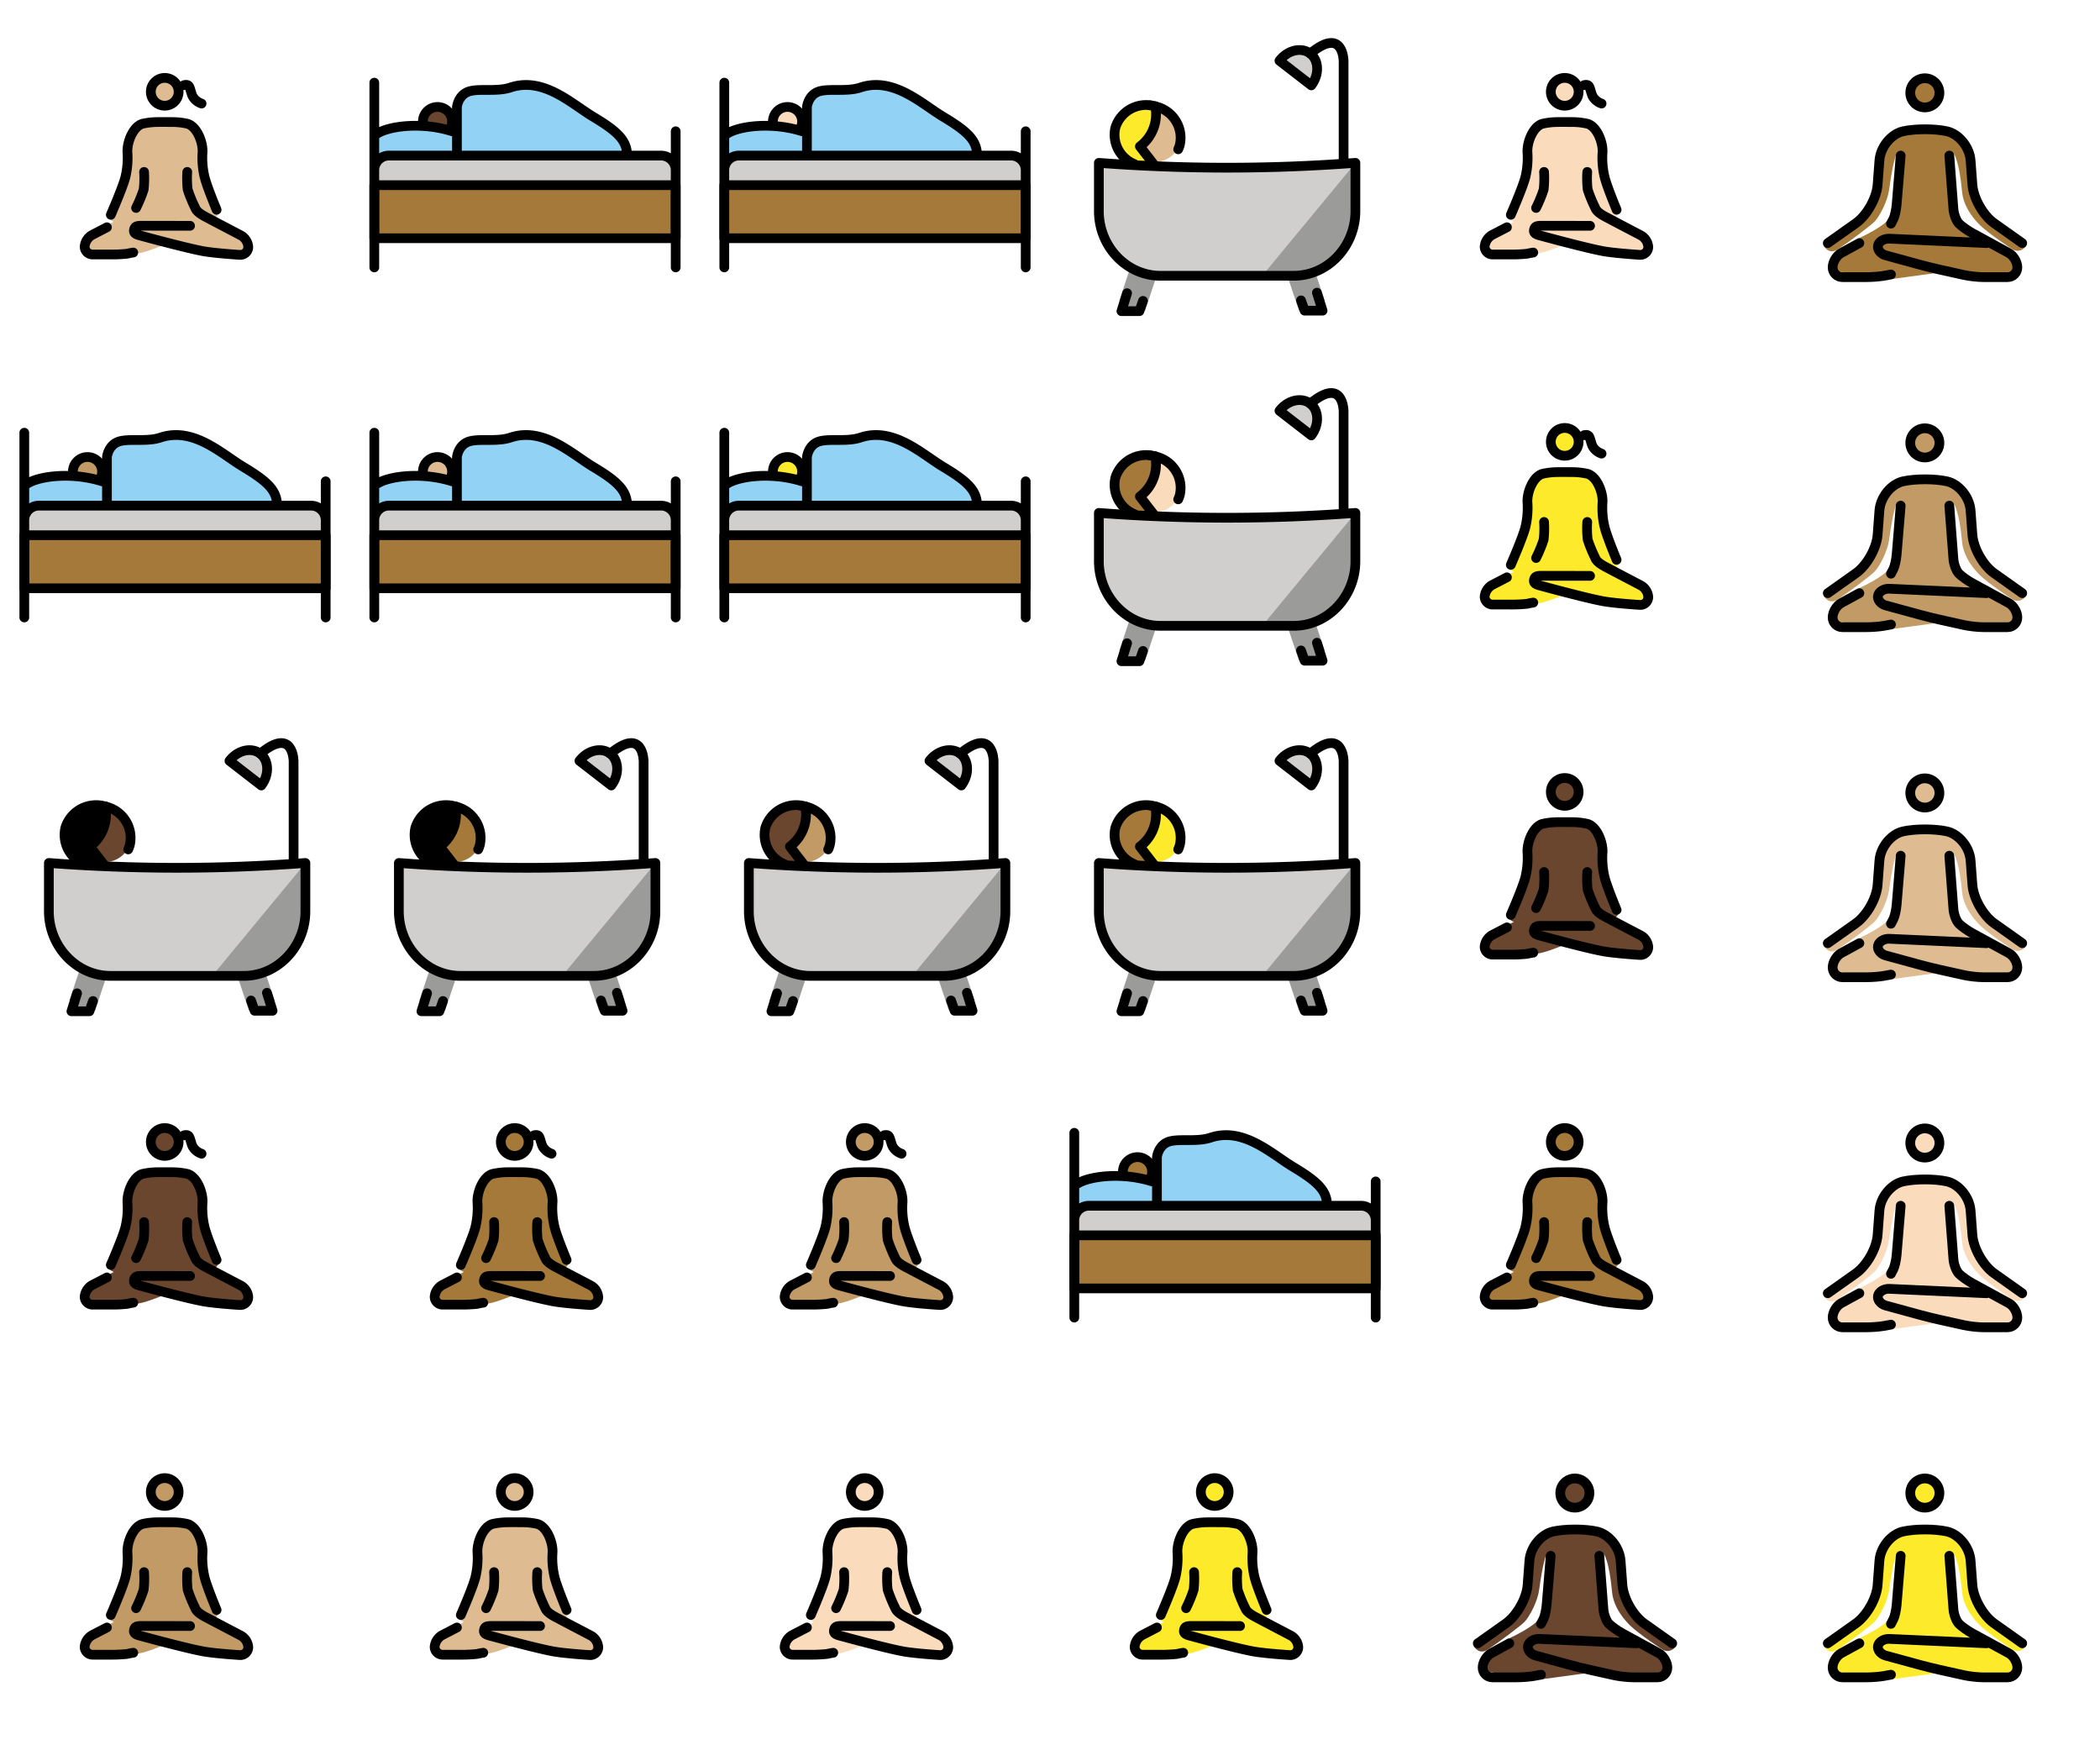 <?xml version="1.0" encoding="utf-8"?><svg width="432" height="360" viewBox="0 0 432 360" xmlns="http://www.w3.org/2000/svg" xmlns:xlink="http://www.w3.org/1999/xlink"><svg viewBox="0 0 72 72" width="72" height="72" id="1F6CC-1F3FF" x="72" xmlns="http://www.w3.org/2000/svg"><path fill="#A57939" d="M5 38h62v11H5z"/><path fill="#D0CFCE" d="M5 39v-4c0-1.65 1.35-3 3-3h56c1.65 0 3 1.35 3 3v4"/><path fill="#92D3F5" d="M22 32V22s.21-2.106 2-3c2-1 6 0 9-1 6.79-2.263 12.594 3.356 17 6 5 3 7 4.854 7 8M5.125 27.688S10 24 22 27v4L7 32l-.813 1.25-1.062-1.625L5 28l.125-.313z"/><g><path fill="#6a462f" stroke="#6a462f" d="M15.076 25.675a3 3 0 115.71.436"/></g><g fill="none" stroke="#000" stroke-linecap="round" stroke-linejoin="round" stroke-miterlimit="10" stroke-width="2"><path d="M5 38.083h62V49H5z"/><path d="M5 39v-4c0-1.65 1.35-3 3-3h56c1.65 0 3 1.35 3 3v4M5 55V17M67 27v28M15.076 25.675a3 3 0 115.71.436M22 32V22s.21-2.106 2-3c2-1 6 0 9-1 6.79-2.263 12.594 3.356 17 6 5 3 7 4.854 7 8M5.042 27.918C6.896 26.063 14.292 24.876 21 27"/></g></svg><svg viewBox="0 0 72 72" width="72" height="72" id="1F6CC-1F3FE" x="216" y="216" xmlns="http://www.w3.org/2000/svg"><path fill="#A57939" d="M5 38h62v11H5z"/><path fill="#D0CFCE" d="M5 39v-4c0-1.65 1.35-3 3-3h56c1.65 0 3 1.35 3 3v4"/><path fill="#92D3F5" d="M22 32V22s.21-2.106 2-3c2-1 6 0 9-1 6.79-2.263 12.594 3.356 17 6 5 3 7 4.854 7 8M5.125 27.688S10 24 22 27v4L7 32l-.813 1.25-1.062-1.625L5 28l.125-.313z"/><g><path fill="#a57939" stroke="#a57939" d="M15.076 25.675a3 3 0 115.71.436"/></g><g fill="none" stroke="#000" stroke-linecap="round" stroke-linejoin="round" stroke-miterlimit="10" stroke-width="2"><path d="M5 38.083h62V49H5z"/><path d="M5 39v-4c0-1.65 1.35-3 3-3h56c1.65 0 3 1.35 3 3v4M5 55V17M67 27v28M15.076 25.675a3 3 0 115.71.436M22 32V22s.21-2.106 2-3c2-1 6 0 9-1 6.79-2.263 12.594 3.356 17 6 5 3 7 4.854 7 8M5.042 27.918C6.896 26.063 14.292 24.876 21 27"/></g></svg><svg viewBox="0 0 72 72" width="72" height="72" id="1F6CC-1F3FD" y="72" xmlns="http://www.w3.org/2000/svg"><path fill="#A57939" d="M5 38h62v11H5z"/><path fill="#D0CFCE" d="M5 39v-4c0-1.65 1.35-3 3-3h56c1.65 0 3 1.35 3 3v4"/><path fill="#92D3F5" d="M22 32V22s.21-2.106 2-3c2-1 6 0 9-1 6.79-2.263 12.594 3.356 17 6 5 3 7 4.854 7 8M5.125 27.688S10 24 22 27v4L7 32l-.813 1.25-1.062-1.625L5 28l.125-.313z"/><g><path fill="#c19a65" stroke="#c19a65" d="M15.076 25.675a3 3 0 115.71.436"/></g><g fill="none" stroke="#000" stroke-linecap="round" stroke-linejoin="round" stroke-miterlimit="10" stroke-width="2"><path d="M5 38.083h62V49H5z"/><path d="M5 39v-4c0-1.65 1.35-3 3-3h56c1.65 0 3 1.35 3 3v4M5 55V17M67 27v28M15.076 25.675a3 3 0 115.71.436M22 32V22s.21-2.106 2-3c2-1 6 0 9-1 6.79-2.263 12.594 3.356 17 6 5 3 7 4.854 7 8M5.042 27.918C6.896 26.063 14.292 24.876 21 27"/></g></svg><svg viewBox="0 0 72 72" width="72" height="72" id="1F6CC-1F3FC" x="72" y="72" xmlns="http://www.w3.org/2000/svg"><path fill="#A57939" d="M5 38h62v11H5z"/><path fill="#D0CFCE" d="M5 39v-4c0-1.65 1.35-3 3-3h56c1.65 0 3 1.35 3 3v4"/><path fill="#92D3F5" d="M22 32V22s.21-2.106 2-3c2-1 6 0 9-1 6.79-2.263 12.594 3.356 17 6 5 3 7 4.854 7 8M5.125 27.688S10 24 22 27v4L7 32l-.813 1.25-1.062-1.625L5 28l.125-.313z"/><g><path fill="#debb90" stroke="#debb90" d="M15.076 25.675a3 3 0 115.71.436"/></g><g fill="none" stroke="#000" stroke-linecap="round" stroke-linejoin="round" stroke-miterlimit="10" stroke-width="2"><path d="M5 38.083h62V49H5z"/><path d="M5 39v-4c0-1.65 1.35-3 3-3h56c1.65 0 3 1.35 3 3v4M5 55V17M67 27v28M15.076 25.675a3 3 0 115.71.436M22 32V22s.21-2.106 2-3c2-1 6 0 9-1 6.79-2.263 12.594 3.356 17 6 5 3 7 4.854 7 8M5.042 27.918C6.896 26.063 14.292 24.876 21 27"/></g></svg><svg viewBox="0 0 72 72" width="72" height="72" id="1F6CC-1F3FB" x="144" xmlns="http://www.w3.org/2000/svg"><path fill="#A57939" d="M5 38h62v11H5z"/><path fill="#D0CFCE" d="M5 39v-4c0-1.65 1.35-3 3-3h56c1.65 0 3 1.35 3 3v4"/><path fill="#92D3F5" d="M22 32V22s.21-2.106 2-3c2-1 6 0 9-1 6.79-2.263 12.594 3.356 17 6 5 3 7 4.854 7 8M5.125 27.688S10 24 22 27v4L7 32l-.813 1.25-1.062-1.625L5 28l.125-.313z"/><g><path fill="#fadcbc" stroke="#fadcbc" d="M15.076 25.675a3 3 0 115.71.436"/></g><g fill="none" stroke="#000" stroke-linecap="round" stroke-linejoin="round" stroke-miterlimit="10" stroke-width="2"><path d="M5 38.083h62V49H5z"/><path d="M5 39v-4c0-1.65 1.35-3 3-3h56c1.65 0 3 1.35 3 3v4M5 55V17M67 27v28M15.076 25.675a3 3 0 115.71.436M22 32V22s.21-2.106 2-3c2-1 6 0 9-1 6.79-2.263 12.594 3.356 17 6 5 3 7 4.854 7 8M5.042 27.918C6.896 26.063 14.292 24.876 21 27"/></g></svg><svg viewBox="0 0 72 72" width="72" height="72" id="1F6CC" x="144" y="72" xmlns="http://www.w3.org/2000/svg"><path fill="#A57939" d="M5 38h62v11H5z"/><path fill="#D0CFCE" d="M5 39v-4c0-1.65 1.35-3 3-3h56c1.65 0 3 1.35 3 3v4"/><path fill="#92D3F5" d="M22 32V22s.21-2.106 2-3c2-1 6 0 9-1 6.79-2.263 12.594 3.356 17 6 5 3 7 4.854 7 8M5.125 27.688S10 24 22 27v4L7 32l-.813 1.25-1.062-1.625L5 28l.125-.313z"/><g><path fill="#FCEA2B" d="M15.076 25.675a3 3 0 115.71.436"/></g><g fill="none" stroke="#000" stroke-linecap="round" stroke-linejoin="round" stroke-miterlimit="10" stroke-width="2"><path d="M5 38.083h62V49H5z"/><path d="M5 39v-4c0-1.65 1.35-3 3-3h56c1.65 0 3 1.35 3 3v4M5 55V17M67 27v28M15.076 25.675a3 3 0 115.71.436M22 32V22s.21-2.106 2-3c2-1 6 0 9-1 6.79-2.263 12.594 3.356 17 6 5 3 7 4.854 7 8M5.042 27.918C6.896 26.063 14.292 24.876 21 27"/></g></svg><svg viewBox="0 0 72 72" width="72" height="72" id="1F6C0-1F3FF" y="144" xmlns="http://www.w3.org/2000/svg"><path fill="#d0cfce" d="M10.052 33.285c.275 2.318 47.557 2.608 51.719 0 0 0 1.055 0 1.055 4.222s1.056 16.888-10.555 18.999H20.607a8.744 8.744 0 01-3.57-.98c-2.2-1.11-4.809-3.475-5.93-8.519-2.11-9.5-1.055-13.722-1.055-13.722zM46.994 12.176l6.333 5.277a5.958 5.958 0 000-6.333c-2.111-3.166-6.333 1.056-6.333 1.056z"/><path fill="#9b9b9a" d="M62.851 33.496l-19.023 23.01s9.264 1.056 10.437 0 7.506-6.333 7.506-8.444 1.08-14.566 1.08-14.566zM16.385 55.451l-2.111 6.332 2.111 2.111h3.166l2.111-6.332-5.277-2.111z"/><path fill="#9b9b9a" d="M54.382 55.451l2.111 6.332-2.111 2.111h-3.166l-2.111-6.332 5.277-2.111z"/><g><path fill="#6a462f" d="M26.94 28.008a5.272 5.272 0 01-5.277 5.277c-2.624 0-3.167-5.237-3.167-8.444s.016-3.166 2.639-3.166 5.805 3.127 5.805 6.333z"/></g><g><path d="M20.607 21.675s-6.41 1.056-7.389 4.222.492 6.984 2.111 7.388a6.954 6.954 0 001.056 0c.61.063 2.613.739 3.166 0 .755-1.006-.986-2.628 0-4.222 1.959-3.166 3.015-6.332 1.056-7.388z"/></g><g><g fill="none" stroke="#000" stroke-linecap="round" stroke-linejoin="round" stroke-width="2"><path d="M60.399 33.496V12.598s0-7.283-6.861-1.583"/><path d="M47.205 12.492c1.689-2.216 4.539-2.85 6.333-1.477s1.9 4.327.211 6.544zM15.857 60.306L14.696 64h3.694l.739-2.111M10.052 33.496v9.922c0 7.283 5.7 13.3 12.666 13.3H50.16c6.967 0 12.666-6.017 12.666-13.3v-9.922a350.709 350.709 0 01-52.774 0z"/></g><g fill="none" stroke="#000" stroke-linecap="round" stroke-linejoin="round" stroke-width="2"><path d="M20.607 21.675h0M21.521 34.033l-3.025-3.914a8.273 8.273 0 003.154-8.274"/></g><path fill="none" stroke="#000" stroke-linecap="round" stroke-linejoin="round" stroke-width="2" d="M17.346 33.74a6.503 6.503 0 01-3.9-7.482 6.613 6.613 0 018.249-4.373 6.613 6.613 0 015.018 7.873 5.891 5.891 0 01-.34.95M51.638 61.783l.739 2.111h3.694L54.91 60.2"/></g></svg><svg viewBox="0 0 72 72" width="72" height="72" id="1F6C0-1F3FE" x="72" y="144" xmlns="http://www.w3.org/2000/svg"><path fill="#d0cfce" d="M10.052 33.285c.275 2.318 47.557 2.608 51.719 0 0 0 1.055 0 1.055 4.222s1.056 16.888-10.555 18.999H20.607a8.744 8.744 0 01-3.57-.98c-2.2-1.11-4.809-3.475-5.93-8.519-2.11-9.5-1.055-13.722-1.055-13.722zM46.994 12.176l6.333 5.277a5.958 5.958 0 000-6.333c-2.111-3.166-6.333 1.056-6.333 1.056z"/><path fill="#9b9b9a" d="M62.851 33.496l-19.023 23.01s9.264 1.056 10.437 0 7.506-6.333 7.506-8.444 1.08-14.566 1.08-14.566zM16.385 55.451l-2.111 6.332 2.111 2.111h3.166l2.111-6.332-5.277-2.111z"/><path fill="#9b9b9a" d="M54.382 55.451l2.111 6.332-2.111 2.111h-3.166l-2.111-6.332 5.277-2.111z"/><g><path fill="#a57939" d="M26.94 28.008a5.272 5.272 0 01-5.277 5.277c-2.624 0-3.167-5.237-3.167-8.444s.016-3.166 2.639-3.166 5.805 3.127 5.805 6.333z"/></g><g><path d="M20.607 21.675s-6.41 1.056-7.389 4.222.492 6.984 2.111 7.388a6.954 6.954 0 001.056 0c.61.063 2.613.739 3.166 0 .755-1.006-.986-2.628 0-4.222 1.959-3.166 3.015-6.332 1.056-7.388z"/></g><g><g fill="none" stroke="#000" stroke-linecap="round" stroke-linejoin="round" stroke-width="2"><path d="M60.399 33.496V12.598s0-7.283-6.861-1.583"/><path d="M47.205 12.492c1.689-2.216 4.539-2.85 6.333-1.477s1.9 4.327.211 6.544zM15.857 60.306L14.696 64h3.694l.739-2.111M10.052 33.496v9.922c0 7.283 5.7 13.3 12.666 13.3H50.16c6.967 0 12.666-6.017 12.666-13.3v-9.922a350.709 350.709 0 01-52.774 0z"/></g><g fill="none" stroke="#000" stroke-linecap="round" stroke-linejoin="round" stroke-width="2"><path d="M20.607 21.675h0M21.521 34.033l-3.025-3.914a8.273 8.273 0 003.154-8.274"/></g><path fill="none" stroke="#000" stroke-linecap="round" stroke-linejoin="round" stroke-width="2" d="M17.346 33.74a6.503 6.503 0 01-3.9-7.482 6.613 6.613 0 018.249-4.373 6.613 6.613 0 015.018 7.873 5.891 5.891 0 01-.34.95M51.638 61.783l.739 2.111h3.694L54.91 60.2"/></g></svg><svg viewBox="0 0 72 72" width="72" height="72" id="1F6C0-1F3FD" x="144" y="144" xmlns="http://www.w3.org/2000/svg"><path fill="#d0cfce" d="M10.052 33.285c.275 2.318 47.557 2.608 51.719 0 0 0 1.055 0 1.055 4.222s1.056 16.888-10.555 18.999H20.607a8.744 8.744 0 01-3.57-.98c-2.2-1.11-4.809-3.475-5.93-8.519-2.11-9.5-1.055-13.722-1.055-13.722zM46.994 12.176l6.333 5.277a5.958 5.958 0 000-6.333c-2.111-3.166-6.333 1.056-6.333 1.056z"/><path fill="#9b9b9a" d="M62.851 33.496l-19.023 23.01s9.264 1.056 10.437 0 7.506-6.333 7.506-8.444 1.08-14.566 1.08-14.566zM16.385 55.451l-2.111 6.332 2.111 2.111h3.166l2.111-6.332-5.277-2.111z"/><path fill="#9b9b9a" d="M54.382 55.451l2.111 6.332-2.111 2.111h-3.166l-2.111-6.332 5.277-2.111z"/><g><path fill="#c19a65" d="M26.94 28.008a5.272 5.272 0 01-5.277 5.277c-2.624 0-3.167-5.237-3.167-8.444s.016-3.166 2.639-3.166 5.805 3.127 5.805 6.333z"/></g><g><path fill="#6a462f" d="M20.607 21.675s-6.41 1.056-7.389 4.222.492 6.984 2.111 7.388a6.954 6.954 0 001.056 0c.61.063 2.613.739 3.166 0 .755-1.006-.986-2.628 0-4.222 1.959-3.166 3.015-6.332 1.056-7.388z"/></g><g><g fill="none" stroke="#000" stroke-linecap="round" stroke-linejoin="round" stroke-width="2"><path d="M60.399 33.496V12.598s0-7.283-6.861-1.583"/><path d="M47.205 12.492c1.689-2.216 4.539-2.85 6.333-1.477s1.9 4.327.211 6.544zM15.857 60.306L14.696 64h3.694l.739-2.111M10.052 33.496v9.922c0 7.283 5.7 13.3 12.666 13.3H50.16c6.967 0 12.666-6.017 12.666-13.3v-9.922a350.709 350.709 0 01-52.774 0z"/></g><g fill="none" stroke="#000" stroke-linecap="round" stroke-linejoin="round" stroke-width="2"><path d="M20.607 21.675h0M21.521 34.033l-3.025-3.914a8.273 8.273 0 003.154-8.274"/></g><path fill="none" stroke="#000" stroke-linecap="round" stroke-linejoin="round" stroke-width="2" d="M17.346 33.74a6.503 6.503 0 01-3.9-7.482 6.613 6.613 0 018.249-4.373 6.613 6.613 0 015.018 7.873 5.891 5.891 0 01-.34.95M51.638 61.783l.739 2.111h3.694L54.91 60.2"/></g></svg><svg viewBox="0 0 72 72" width="72" height="72" id="1F6C0-1F3FC" x="216" xmlns="http://www.w3.org/2000/svg"><path fill="#d0cfce" d="M10.052 33.285c.275 2.318 47.557 2.608 51.719 0 0 0 1.055 0 1.055 4.222s1.056 16.888-10.555 18.999H20.607a8.744 8.744 0 01-3.57-.98c-2.2-1.11-4.809-3.475-5.93-8.519-2.11-9.5-1.055-13.722-1.055-13.722zM46.994 12.176l6.333 5.277a5.958 5.958 0 000-6.333c-2.111-3.166-6.333 1.056-6.333 1.056z"/><path fill="#9b9b9a" d="M62.851 33.496l-19.023 23.01s9.264 1.056 10.437 0 7.506-6.333 7.506-8.444 1.08-14.566 1.08-14.566zM16.385 55.451l-2.111 6.332 2.111 2.111h3.166l2.111-6.332-5.277-2.111z"/><path fill="#9b9b9a" d="M54.382 55.451l2.111 6.332-2.111 2.111h-3.166l-2.111-6.332 5.277-2.111z"/><g><path fill="#debb90" d="M26.94 28.008a5.272 5.272 0 01-5.277 5.277c-2.624 0-3.167-5.237-3.167-8.444s.016-3.166 2.639-3.166 5.805 3.127 5.805 6.333z"/></g><g><path fill="#fcea2b" d="M20.607 21.675s-6.41 1.056-7.389 4.222.492 6.984 2.111 7.388a6.954 6.954 0 001.056 0c.61.063 2.613.739 3.166 0 .755-1.006-.986-2.628 0-4.222 1.959-3.166 3.015-6.332 1.056-7.388z"/></g><g><g fill="none" stroke="#000" stroke-linecap="round" stroke-linejoin="round" stroke-width="2"><path d="M60.399 33.496V12.598s0-7.283-6.861-1.583"/><path d="M47.205 12.492c1.689-2.216 4.539-2.85 6.333-1.477s1.9 4.327.211 6.544zM15.857 60.306L14.696 64h3.694l.739-2.111M10.052 33.496v9.922c0 7.283 5.7 13.3 12.666 13.3H50.16c6.967 0 12.666-6.017 12.666-13.3v-9.922a350.709 350.709 0 01-52.774 0z"/></g><g fill="none" stroke="#000" stroke-linecap="round" stroke-linejoin="round" stroke-width="2"><path d="M20.607 21.675h0M21.521 34.033l-3.025-3.914a8.273 8.273 0 003.154-8.274"/></g><path fill="none" stroke="#000" stroke-linecap="round" stroke-linejoin="round" stroke-width="2" d="M17.346 33.74a6.503 6.503 0 01-3.9-7.482 6.613 6.613 0 018.249-4.373 6.613 6.613 0 015.018 7.873 5.891 5.891 0 01-.34.95M51.638 61.783l.739 2.111h3.694L54.91 60.2"/></g></svg><svg viewBox="0 0 72 72" width="72" height="72" id="1F6C0-1F3FB" x="216" y="72" xmlns="http://www.w3.org/2000/svg"><path fill="#d0cfce" d="M10.052 33.285c.275 2.318 47.557 2.608 51.719 0 0 0 1.055 0 1.055 4.222s1.056 16.888-10.555 18.999H20.607a8.744 8.744 0 01-3.57-.98c-2.2-1.11-4.809-3.475-5.93-8.519-2.11-9.5-1.055-13.722-1.055-13.722zM46.994 12.176l6.333 5.277a5.958 5.958 0 000-6.333c-2.111-3.166-6.333 1.056-6.333 1.056z"/><path fill="#9b9b9a" d="M62.851 33.496l-19.023 23.01s9.264 1.056 10.437 0 7.506-6.333 7.506-8.444 1.08-14.566 1.08-14.566zM16.385 55.451l-2.111 6.332 2.111 2.111h3.166l2.111-6.332-5.277-2.111z"/><path fill="#9b9b9a" d="M54.382 55.451l2.111 6.332-2.111 2.111h-3.166l-2.111-6.332 5.277-2.111z"/><g><path fill="#fadcbc" d="M26.94 28.008a5.272 5.272 0 01-5.277 5.277c-2.624 0-3.167-5.237-3.167-8.444s.016-3.166 2.639-3.166 5.805 3.127 5.805 6.333z"/></g><g><path fill="#a57939" d="M20.607 21.675s-6.41 1.056-7.389 4.222.492 6.984 2.111 7.388a6.954 6.954 0 001.056 0c.61.063 2.613.739 3.166 0 .755-1.006-.986-2.628 0-4.222 1.959-3.166 3.015-6.332 1.056-7.388z"/></g><g><g fill="none" stroke="#000" stroke-linecap="round" stroke-linejoin="round" stroke-width="2"><path d="M60.399 33.496V12.598s0-7.283-6.861-1.583"/><path d="M47.205 12.492c1.689-2.216 4.539-2.85 6.333-1.477s1.9 4.327.211 6.544zM15.857 60.306L14.696 64h3.694l.739-2.111M10.052 33.496v9.922c0 7.283 5.7 13.3 12.666 13.3H50.16c6.967 0 12.666-6.017 12.666-13.3v-9.922a350.709 350.709 0 01-52.774 0z"/></g><g fill="none" stroke="#000" stroke-linecap="round" stroke-linejoin="round" stroke-width="2"><path d="M20.607 21.675h0M21.521 34.033l-3.025-3.914a8.273 8.273 0 003.154-8.274"/></g><path fill="none" stroke="#000" stroke-linecap="round" stroke-linejoin="round" stroke-width="2" d="M17.346 33.74a6.503 6.503 0 01-3.9-7.482 6.613 6.613 0 018.249-4.373 6.613 6.613 0 015.018 7.873 5.891 5.891 0 01-.34.95M51.638 61.783l.739 2.111h3.694L54.91 60.2"/></g></svg><svg viewBox="0 0 72 72" width="72" height="72" id="1F6C0" x="216" y="144" xmlns="http://www.w3.org/2000/svg"><path fill="#d0cfce" d="M10.052 33.285c.275 2.318 47.557 2.608 51.719 0 0 0 1.055 0 1.055 4.222s1.056 16.888-10.555 18.999H20.607a8.744 8.744 0 01-3.57-.98c-2.2-1.11-4.809-3.475-5.93-8.519-2.11-9.5-1.055-13.722-1.055-13.722zM46.994 12.176l6.333 5.277a5.958 5.958 0 000-6.333c-2.111-3.166-6.333 1.056-6.333 1.056z"/><path fill="#9b9b9a" d="M62.851 33.496l-19.023 23.01s9.264 1.056 10.437 0 7.506-6.333 7.506-8.444 1.08-14.566 1.08-14.566zM16.385 55.451l-2.111 6.332 2.111 2.111h3.166l2.111-6.332-5.277-2.111z"/><path fill="#9b9b9a" d="M54.382 55.451l2.111 6.332-2.111 2.111h-3.166l-2.111-6.332 5.277-2.111z"/><g><path fill="#fcea2b" d="M26.94 28.008a5.272 5.272 0 01-5.277 5.277c-2.624 0-3.167-5.237-3.167-8.444s.016-3.166 2.639-3.166 5.805 3.127 5.805 6.333z"/></g><g><path fill="#a57939" d="M20.607 21.675s-6.41 1.056-7.389 4.222.492 6.984 2.111 7.388a6.954 6.954 0 001.056 0c.61.063 2.613.739 3.166 0 .755-1.006-.986-2.628 0-4.222 1.959-3.166 3.015-6.332 1.056-7.388z"/></g><g><g fill="none" stroke="#000" stroke-linecap="round" stroke-linejoin="round" stroke-width="2"><path d="M60.399 33.496V12.598s0-7.283-6.861-1.583"/><path d="M47.205 12.492c1.689-2.216 4.539-2.85 6.333-1.477s1.9 4.327.211 6.544zM15.857 60.306L14.696 64h3.694l.739-2.111M10.052 33.496v9.922c0 7.283 5.7 13.3 12.666 13.3H50.16c6.967 0 12.666-6.017 12.666-13.3v-9.922a350.709 350.709 0 01-52.774 0z"/></g><g fill="none" stroke="#000" stroke-linecap="round" stroke-linejoin="round" stroke-width="2"><path d="M20.607 21.675h0M21.521 34.033l-3.025-3.914a8.273 8.273 0 003.154-8.274"/></g><path fill="none" stroke="#000" stroke-linecap="round" stroke-linejoin="round" stroke-width="2" d="M17.346 33.74a6.503 6.503 0 01-3.9-7.482 6.613 6.613 0 018.249-4.373 6.613 6.613 0 015.018 7.873 5.891 5.891 0 01-.34.95M51.638 61.783l.739 2.111h3.694L54.91 60.2"/></g></svg><svg viewBox="0 0 72 72" width="72" height="72" id="1F9D8-1F3FF-200D-2640-FE0F" y="216" xmlns="http://www.w3.org/2000/svg"><g fill="#6a462f"><circle cx="33.886" cy="18.881" r="3"/><path d="M36 45c1.066 1.978 7.706 1.476 8.915-1.022.209-.432.338-.93.25-1.027-.352-.385-2.391-3.957-2.391-3.957l-1.422-4.876-.399-5.092-3.066-3.568h-3.999l-4.442.095-1.615 1.635-.949 3.067-1.51 7.489-1.68 4.705-1.447 1.56a1.695 1.695 0 00.325 1.044c.804 1.018 3.2.96 4.43-.053"/><path d="M29.407 38.125a15.184 15.184 0 01-2.118 5.147s-.687.68-5.573 3.253c-1.6.858-4.374 3.4-4.374 4.639s8.036 1.084 10.505 1.006c1.863-.058 5.93-1.844 5.93-1.844l7.774 1.591 4.514.697 3.822-.044 1.407-1.63-1.495-2.297-7.234-3.571-2.4-2.364a26.69 26.69 0 01-1.616-5.984c-.088-2.14-.438-6.978.11-6.906"/></g><g fill="none" stroke="#000" stroke-width="2"><circle cx="33.886" cy="18.881" r="2.86" stroke-miterlimit="10"/><path stroke-linecap="round" stroke-linejoin="round" d="M22.798 44.179s2.402-5.504 2.971-7.656a16.887 16.887 0 00.446-5.256c-.08-2.113 1.19-5.236 3.08-5.808a14.05 14.05 0 013.021-.354c.196-.004.496-.01.692-.008.196-.003 2.362.004 2.558.008a14.051 14.051 0 013.022.354c1.89.572 3.16 3.695 3.08 5.808a16.862 16.862 0 00.445 5.256c.57 2.152 2.445 6.62 2.445 6.62"/><path stroke-linecap="round" stroke-linejoin="round" d="M27.992 42.772a28.224 28.224 0 001.56-3.789 20.66 20.66 0 00.084-3.623M27.414 51.943s-.584.08-1.25.24c-.667.08-2 .16-2.918.16H19.08a1.639 1.639 0 01-1.667-1.6 3.075 3.075 0 011.5-2.398l3.084-1.6M38.522 35.36a20.642 20.642 0 00.085 3.623 28.206 28.206 0 001.558 3.79c.42 1.118 2.325 1.894 3.158 2.373l6.25 3.278a2.955 2.955 0 011.5 2.399 1.64 1.64 0 01-1.666 1.6s-5.04-.31-7.5-.744c-3.488-.613-13.22-3.278-13.22-3.278-.918-.24-1.266-.576-1.1-1.215s.566-.745 1.483-.755l10.027.013M37.852 17.517s.625-.207.946.129c.378.394.51 1.72.939 2.337a3.363 3.363 0 001.728 1.316"/></g></svg><svg viewBox="0 0 72 72" width="72" height="72" id="1F9D8-1F3FE-200D-2640-FE0F" x="72" y="216" xmlns="http://www.w3.org/2000/svg"><g fill="#a57939"><circle cx="33.886" cy="18.881" r="3"/><path d="M36 45c1.066 1.978 7.706 1.476 8.915-1.022.209-.432.338-.93.25-1.027-.352-.385-2.391-3.957-2.391-3.957l-1.422-4.876-.399-5.092-3.066-3.568h-3.999l-4.442.095-1.615 1.635-.949 3.067-1.51 7.489-1.68 4.705-1.447 1.56a1.695 1.695 0 00.325 1.044c.804 1.018 3.2.96 4.43-.053"/><path d="M29.407 38.125a15.184 15.184 0 01-2.118 5.147s-.687.68-5.573 3.253c-1.6.858-4.374 3.4-4.374 4.639s8.036 1.084 10.505 1.006c1.863-.058 5.93-1.844 5.93-1.844l7.774 1.591 4.514.697 3.822-.044 1.407-1.63-1.495-2.297-7.234-3.571-2.4-2.364a26.69 26.69 0 01-1.616-5.984c-.088-2.14-.438-6.978.11-6.906"/></g><g fill="none" stroke="#000" stroke-width="2"><circle cx="33.886" cy="18.881" r="2.86" stroke-miterlimit="10"/><path stroke-linecap="round" stroke-linejoin="round" d="M22.798 44.179s2.402-5.504 2.971-7.656a16.887 16.887 0 00.446-5.256c-.08-2.113 1.19-5.236 3.08-5.808a14.05 14.05 0 013.021-.354c.196-.004.496-.01.692-.008.196-.003 2.362.004 2.558.008a14.051 14.051 0 013.022.354c1.89.572 3.16 3.695 3.08 5.808a16.862 16.862 0 00.445 5.256c.57 2.152 2.445 6.62 2.445 6.62"/><path stroke-linecap="round" stroke-linejoin="round" d="M27.992 42.772a28.224 28.224 0 001.56-3.789 20.66 20.66 0 00.084-3.623M27.414 51.943s-.584.08-1.25.24c-.667.08-2 .16-2.918.16H19.08a1.639 1.639 0 01-1.667-1.6 3.075 3.075 0 011.5-2.398l3.084-1.6M38.522 35.36a20.642 20.642 0 00.085 3.623 28.206 28.206 0 001.558 3.79c.42 1.118 2.325 1.894 3.158 2.373l6.25 3.278a2.955 2.955 0 011.5 2.399 1.64 1.64 0 01-1.666 1.6s-5.04-.31-7.5-.744c-3.488-.613-13.22-3.278-13.22-3.278-.918-.24-1.266-.576-1.1-1.215s.566-.745 1.483-.755l10.027.013M37.852 17.517s.625-.207.946.129c.378.394.51 1.72.939 2.337a3.363 3.363 0 001.728 1.316"/></g></svg><svg viewBox="0 0 72 72" width="72" height="72" id="1F9D8-1F3FD-200D-2640-FE0F" x="144" y="216" xmlns="http://www.w3.org/2000/svg"><g fill="#c19a65"><circle cx="33.886" cy="18.881" r="3"/><path d="M36 45c1.066 1.978 7.706 1.476 8.915-1.022.209-.432.338-.93.25-1.027-.352-.385-2.391-3.957-2.391-3.957l-1.422-4.876-.399-5.092-3.066-3.568h-3.999l-4.442.095-1.615 1.635-.949 3.067-1.51 7.489-1.68 4.705-1.447 1.56a1.695 1.695 0 00.325 1.044c.804 1.018 3.2.96 4.43-.053"/><path d="M29.407 38.125a15.184 15.184 0 01-2.118 5.147s-.687.68-5.573 3.253c-1.6.858-4.374 3.4-4.374 4.639s8.036 1.084 10.505 1.006c1.863-.058 5.93-1.844 5.93-1.844l7.774 1.591 4.514.697 3.822-.044 1.407-1.63-1.495-2.297-7.234-3.571-2.4-2.364a26.69 26.69 0 01-1.616-5.984c-.088-2.14-.438-6.978.11-6.906"/></g><g fill="none" stroke="#000" stroke-width="2"><circle cx="33.886" cy="18.881" r="2.86" stroke-miterlimit="10"/><path stroke-linecap="round" stroke-linejoin="round" d="M22.798 44.179s2.402-5.504 2.971-7.656a16.887 16.887 0 00.446-5.256c-.08-2.113 1.19-5.236 3.08-5.808a14.05 14.05 0 013.021-.354c.196-.004.496-.01.692-.008.196-.003 2.362.004 2.558.008a14.051 14.051 0 013.022.354c1.89.572 3.16 3.695 3.08 5.808a16.862 16.862 0 00.445 5.256c.57 2.152 2.445 6.62 2.445 6.62"/><path stroke-linecap="round" stroke-linejoin="round" d="M27.992 42.772a28.224 28.224 0 001.56-3.789 20.66 20.66 0 00.084-3.623M27.414 51.943s-.584.08-1.25.24c-.667.08-2 .16-2.918.16H19.08a1.639 1.639 0 01-1.667-1.6 3.075 3.075 0 011.5-2.398l3.084-1.6M38.522 35.36a20.642 20.642 0 00.085 3.623 28.206 28.206 0 001.558 3.79c.42 1.118 2.325 1.894 3.158 2.373l6.25 3.278a2.955 2.955 0 011.5 2.399 1.64 1.64 0 01-1.666 1.6s-5.04-.31-7.5-.744c-3.488-.613-13.22-3.278-13.22-3.278-.918-.24-1.266-.576-1.1-1.215s.566-.745 1.483-.755l10.027.013M37.852 17.517s.625-.207.946.129c.378.394.51 1.72.939 2.337a3.363 3.363 0 001.728 1.316"/></g></svg><svg viewBox="0 0 72 72" width="72" height="72" id="1F9D8-1F3FC-200D-2640-FE0F" xmlns="http://www.w3.org/2000/svg"><g fill="#debb90"><circle cx="33.886" cy="18.881" r="3"/><path d="M36 45c1.066 1.978 7.706 1.476 8.915-1.022.209-.432.338-.93.25-1.027-.352-.385-2.391-3.957-2.391-3.957l-1.422-4.876-.399-5.092-3.066-3.568h-3.999l-4.442.095-1.615 1.635-.949 3.067-1.51 7.489-1.68 4.705-1.447 1.56a1.695 1.695 0 00.325 1.044c.804 1.018 3.2.96 4.43-.053"/><path d="M29.407 38.125a15.184 15.184 0 01-2.118 5.147s-.687.68-5.573 3.253c-1.6.858-4.374 3.4-4.374 4.639s8.036 1.084 10.505 1.006c1.863-.058 5.93-1.844 5.93-1.844l7.774 1.591 4.514.697 3.822-.044 1.407-1.63-1.495-2.297-7.234-3.571-2.4-2.364a26.69 26.69 0 01-1.616-5.984c-.088-2.14-.438-6.978.11-6.906"/></g><g fill="none" stroke="#000" stroke-width="2"><circle cx="33.886" cy="18.881" r="2.86" stroke-miterlimit="10"/><path stroke-linecap="round" stroke-linejoin="round" d="M22.798 44.179s2.402-5.504 2.971-7.656a16.887 16.887 0 00.446-5.256c-.08-2.113 1.19-5.236 3.08-5.808a14.05 14.05 0 013.021-.354c.196-.004.496-.01.692-.008.196-.003 2.362.004 2.558.008a14.051 14.051 0 013.022.354c1.89.572 3.16 3.695 3.08 5.808a16.862 16.862 0 00.445 5.256c.57 2.152 2.445 6.62 2.445 6.62"/><path stroke-linecap="round" stroke-linejoin="round" d="M27.992 42.772a28.224 28.224 0 001.56-3.789 20.66 20.66 0 00.084-3.623M27.414 51.943s-.584.08-1.25.24c-.667.08-2 .16-2.918.16H19.08a1.639 1.639 0 01-1.667-1.6 3.075 3.075 0 011.5-2.398l3.084-1.6M38.522 35.36a20.642 20.642 0 00.085 3.623 28.206 28.206 0 001.558 3.79c.42 1.118 2.325 1.894 3.158 2.373l6.25 3.278a2.955 2.955 0 011.5 2.399 1.64 1.64 0 01-1.666 1.6s-5.04-.31-7.5-.744c-3.488-.613-13.22-3.278-13.22-3.278-.918-.24-1.266-.576-1.1-1.215s.566-.745 1.483-.755l10.027.013M37.852 17.517s.625-.207.946.129c.378.394.51 1.72.939 2.337a3.363 3.363 0 001.728 1.316"/></g></svg><svg viewBox="0 0 72 72" width="72" height="72" id="1F9D8-1F3FB-200D-2640-FE0F" x="288" xmlns="http://www.w3.org/2000/svg"><g fill="#fadcbc"><circle cx="33.886" cy="18.881" r="3"/><path d="M36 45c1.066 1.978 7.706 1.476 8.915-1.022.209-.432.338-.93.25-1.027-.352-.385-2.391-3.957-2.391-3.957l-1.422-4.876-.399-5.092-3.066-3.568h-3.999l-4.442.095-1.615 1.635-.949 3.067-1.51 7.489-1.68 4.705-1.447 1.56a1.695 1.695 0 00.325 1.044c.804 1.018 3.2.96 4.43-.053"/><path d="M29.407 38.125a15.184 15.184 0 01-2.118 5.147s-.687.68-5.573 3.253c-1.6.858-4.374 3.4-4.374 4.639s8.036 1.084 10.505 1.006c1.863-.058 5.93-1.844 5.93-1.844l7.774 1.591 4.514.697 3.822-.044 1.407-1.63-1.495-2.297-7.234-3.571-2.4-2.364a26.69 26.69 0 01-1.616-5.984c-.088-2.14-.438-6.978.11-6.906"/></g><g fill="none" stroke="#000" stroke-width="2"><circle cx="33.886" cy="18.881" r="2.86" stroke-miterlimit="10"/><path stroke-linecap="round" stroke-linejoin="round" d="M22.798 44.179s2.402-5.504 2.971-7.656a16.887 16.887 0 00.446-5.256c-.08-2.113 1.19-5.236 3.08-5.808a14.05 14.05 0 013.021-.354c.196-.004.496-.01.692-.008.196-.003 2.362.004 2.558.008a14.051 14.051 0 013.022.354c1.89.572 3.16 3.695 3.08 5.808a16.862 16.862 0 00.445 5.256c.57 2.152 2.445 6.62 2.445 6.62"/><path stroke-linecap="round" stroke-linejoin="round" d="M27.992 42.772a28.224 28.224 0 001.56-3.789 20.66 20.66 0 00.084-3.623M27.414 51.943s-.584.08-1.25.24c-.667.08-2 .16-2.918.16H19.08a1.639 1.639 0 01-1.667-1.6 3.075 3.075 0 011.5-2.398l3.084-1.6M38.522 35.36a20.642 20.642 0 00.085 3.623 28.206 28.206 0 001.558 3.79c.42 1.118 2.325 1.894 3.158 2.373l6.25 3.278a2.955 2.955 0 011.5 2.399 1.64 1.64 0 01-1.666 1.6s-5.04-.31-7.5-.744c-3.488-.613-13.22-3.278-13.22-3.278-.918-.24-1.266-.576-1.1-1.215s.566-.745 1.483-.755l10.027.013M37.852 17.517s.625-.207.946.129c.378.394.51 1.72.939 2.337a3.363 3.363 0 001.728 1.316"/></g></svg><svg viewBox="0 0 72 72" width="72" height="72" id="1F9D8-200D-2640-FE0F" x="288" y="72" xmlns="http://www.w3.org/2000/svg"><g fill="#fcea2b"><circle cx="33.886" cy="18.881" r="3"/><path d="M36 45c1.066 1.978 7.706 1.476 8.915-1.022.209-.432.338-.93.25-1.027-.352-.385-2.391-3.957-2.391-3.957l-1.422-4.876-.399-5.092-3.066-3.568h-3.999l-4.442.095-1.615 1.635-.949 3.067-1.51 7.489-1.68 4.705-1.447 1.56a1.695 1.695 0 00.325 1.044c.804 1.018 3.2.96 4.43-.053"/><path d="M29.407 38.125a15.184 15.184 0 01-2.118 5.147s-.687.68-5.573 3.253c-1.6.858-4.374 3.4-4.374 4.639s8.036 1.084 10.505 1.006c1.863-.058 5.93-1.844 5.93-1.844l7.774 1.591 4.514.697 3.822-.044 1.407-1.63-1.495-2.297-7.234-3.571-2.4-2.364a26.69 26.69 0 01-1.616-5.984c-.088-2.14-.438-6.978.11-6.906"/></g><g fill="none" stroke="#000" stroke-width="2"><circle cx="33.886" cy="18.881" r="2.86" stroke-miterlimit="10"/><path stroke-linecap="round" stroke-linejoin="round" d="M22.798 44.179s2.402-5.504 2.971-7.656a16.887 16.887 0 00.446-5.256c-.08-2.113 1.19-5.236 3.08-5.808a14.05 14.05 0 013.021-.354c.196-.004.496-.01.692-.008.196-.003 2.362.004 2.558.008a14.051 14.051 0 013.022.354c1.89.572 3.16 3.695 3.08 5.808a16.862 16.862 0 00.445 5.256c.57 2.152 2.445 6.62 2.445 6.62"/><path stroke-linecap="round" stroke-linejoin="round" d="M27.992 42.772a28.224 28.224 0 001.56-3.789 20.66 20.66 0 00.084-3.623M27.414 51.943s-.584.08-1.25.24c-.667.08-2 .16-2.918.16H19.08a1.639 1.639 0 01-1.667-1.6 3.075 3.075 0 011.5-2.398l3.084-1.6M38.522 35.36a20.642 20.642 0 00.085 3.623 28.206 28.206 0 001.558 3.79c.42 1.118 2.325 1.894 3.158 2.373l6.25 3.278a2.955 2.955 0 011.5 2.399 1.64 1.64 0 01-1.666 1.6s-5.04-.31-7.5-.744c-3.488-.613-13.22-3.278-13.22-3.278-.918-.24-1.266-.576-1.1-1.215s.566-.745 1.483-.755l10.027.013M37.852 17.517s.625-.207.946.129c.378.394.51 1.72.939 2.337a3.363 3.363 0 001.728 1.316"/></g></svg><svg viewBox="0 0 72 72" width="72" height="72" id="1F9D8-1F3FF-200D-2642-FE0F" x="288" y="144" xmlns="http://www.w3.org/2000/svg"><g fill="#6a462f"><circle cx="33.886" cy="18.881" r="3"/><path d="M36 45c1.067 1.978 7.706 1.476 8.915-1.022.21-.432.338-.93.25-1.027-.352-.385-2.39-3.957-2.39-3.957l-1.422-4.876-.4-5.092-3.066-3.568H33.89l-4.443.095-1.614 1.635-.95 3.067-1.509 7.489-1.68 4.705-1.447 1.56a1.694 1.694 0 00.325 1.044c.804 1.018 3.2.96 4.43-.053"/><path d="M29.407 38.125a15.184 15.184 0 01-2.117 5.147s-.687.68-5.574 3.253c-1.599.858-4.374 3.4-4.374 4.639s8.037 1.084 10.505 1.006c1.863-.059 5.93-1.844 5.93-1.844l7.774 1.591 4.515.697 3.821-.044 1.408-1.63-1.496-2.297-7.234-3.571-2.399-2.364a26.69 26.69 0 01-1.617-5.984c-.088-2.14-.437-6.978.111-6.906"/></g><g fill="none" stroke="#000" stroke-width="2"><circle cx="33.886" cy="18.881" r="2.86" stroke-miterlimit="10"/><path stroke-linecap="round" stroke-linejoin="round" d="M22.798 44.179s2.402-5.504 2.972-7.656a16.884 16.884 0 00.446-5.256c-.08-2.113 1.19-5.236 3.08-5.808a14.049 14.049 0 013.021-.354c.196-.004.496-.01.692-.008.195-.003 2.362.004 2.558.008a14.05 14.05 0 013.021.354c1.89.572 3.16 3.695 3.08 5.808a16.86 16.86 0 00.446 5.256c.57 2.152 2.445 6.62 2.445 6.62"/><path stroke-linecap="round" stroke-linejoin="round" d="M27.993 42.772a28.224 28.224 0 001.559-3.789 20.66 20.66 0 00.084-3.623M27.414 51.943s-.583.08-1.25.24c-.667.08-2 .16-2.917.16h-4.168a1.639 1.639 0 01-1.667-1.6 3.075 3.075 0 011.5-2.398l3.084-1.6M38.522 35.36a20.642 20.642 0 00.085 3.623 28.216 28.216 0 001.559 3.79c.42 1.118 2.324 1.894 3.157 2.373l6.25 3.278a2.955 2.955 0 011.501 2.399 1.64 1.64 0 01-1.666 1.6s-5.04-.31-7.502-.744c-3.487-.613-13.22-3.278-13.22-3.278-.916-.24-1.264-.576-1.098-1.215s.566-.745 1.483-.755l10.026.013"/></g></svg><svg viewBox="0 0 72 72" width="72" height="72" id="1F9D8-1F3FE-200D-2642-FE0F" x="288" y="216" xmlns="http://www.w3.org/2000/svg"><g fill="#a57939"><circle cx="33.886" cy="18.881" r="3"/><path d="M36 45c1.067 1.978 7.706 1.476 8.915-1.022.21-.432.338-.93.25-1.027-.352-.385-2.39-3.957-2.39-3.957l-1.422-4.876-.4-5.092-3.066-3.568H33.89l-4.443.095-1.614 1.635-.95 3.067-1.509 7.489-1.68 4.705-1.447 1.56a1.694 1.694 0 00.325 1.044c.804 1.018 3.2.96 4.43-.053"/><path d="M29.407 38.125a15.184 15.184 0 01-2.117 5.147s-.687.68-5.574 3.253c-1.599.858-4.374 3.4-4.374 4.639s8.037 1.084 10.505 1.006c1.863-.059 5.93-1.844 5.93-1.844l7.774 1.591 4.515.697 3.821-.044 1.408-1.63-1.496-2.297-7.234-3.571-2.399-2.364a26.69 26.69 0 01-1.617-5.984c-.088-2.14-.437-6.978.111-6.906"/></g><g fill="none" stroke="#000" stroke-width="2"><circle cx="33.886" cy="18.881" r="2.86" stroke-miterlimit="10"/><path stroke-linecap="round" stroke-linejoin="round" d="M22.798 44.179s2.402-5.504 2.972-7.656a16.884 16.884 0 00.446-5.256c-.08-2.113 1.19-5.236 3.08-5.808a14.049 14.049 0 013.021-.354c.196-.004.496-.01.692-.008.195-.003 2.362.004 2.558.008a14.05 14.05 0 013.021.354c1.89.572 3.16 3.695 3.08 5.808a16.86 16.86 0 00.446 5.256c.57 2.152 2.445 6.62 2.445 6.62"/><path stroke-linecap="round" stroke-linejoin="round" d="M27.993 42.772a28.224 28.224 0 001.559-3.789 20.66 20.66 0 00.084-3.623M27.414 51.943s-.583.08-1.25.24c-.667.08-2 .16-2.917.16h-4.168a1.639 1.639 0 01-1.667-1.6 3.075 3.075 0 011.5-2.398l3.084-1.6M38.522 35.36a20.642 20.642 0 00.085 3.623 28.216 28.216 0 001.559 3.79c.42 1.118 2.324 1.894 3.157 2.373l6.25 3.278a2.955 2.955 0 011.501 2.399 1.64 1.64 0 01-1.666 1.6s-5.04-.31-7.502-.744c-3.487-.613-13.22-3.278-13.22-3.278-.916-.24-1.264-.576-1.098-1.215s.566-.745 1.483-.755l10.026.013"/></g></svg><svg viewBox="0 0 72 72" width="72" height="72" id="1F9D8-1F3FD-200D-2642-FE0F" y="288" xmlns="http://www.w3.org/2000/svg"><g fill="#c19a65"><circle cx="33.886" cy="18.881" r="3"/><path d="M36 45c1.067 1.978 7.706 1.476 8.915-1.022.21-.432.338-.93.25-1.027-.352-.385-2.39-3.957-2.39-3.957l-1.422-4.876-.4-5.092-3.066-3.568H33.89l-4.443.095-1.614 1.635-.95 3.067-1.509 7.489-1.68 4.705-1.447 1.56a1.694 1.694 0 00.325 1.044c.804 1.018 3.2.96 4.43-.053"/><path d="M29.407 38.125a15.184 15.184 0 01-2.117 5.147s-.687.68-5.574 3.253c-1.599.858-4.374 3.4-4.374 4.639s8.037 1.084 10.505 1.006c1.863-.059 5.93-1.844 5.93-1.844l7.774 1.591 4.515.697 3.821-.044 1.408-1.63-1.496-2.297-7.234-3.571-2.399-2.364a26.69 26.69 0 01-1.617-5.984c-.088-2.14-.437-6.978.111-6.906"/></g><g fill="none" stroke="#000" stroke-width="2"><circle cx="33.886" cy="18.881" r="2.86" stroke-miterlimit="10"/><path stroke-linecap="round" stroke-linejoin="round" d="M22.798 44.179s2.402-5.504 2.972-7.656a16.884 16.884 0 00.446-5.256c-.08-2.113 1.19-5.236 3.08-5.808a14.049 14.049 0 013.021-.354c.196-.004.496-.01.692-.008.195-.003 2.362.004 2.558.008a14.05 14.05 0 013.021.354c1.89.572 3.16 3.695 3.08 5.808a16.86 16.86 0 00.446 5.256c.57 2.152 2.445 6.62 2.445 6.62"/><path stroke-linecap="round" stroke-linejoin="round" d="M27.993 42.772a28.224 28.224 0 001.559-3.789 20.66 20.66 0 00.084-3.623M27.414 51.943s-.583.08-1.25.24c-.667.08-2 .16-2.917.16h-4.168a1.639 1.639 0 01-1.667-1.6 3.075 3.075 0 011.5-2.398l3.084-1.6M38.522 35.36a20.642 20.642 0 00.085 3.623 28.216 28.216 0 001.559 3.79c.42 1.118 2.324 1.894 3.157 2.373l6.25 3.278a2.955 2.955 0 011.501 2.399 1.64 1.64 0 01-1.666 1.6s-5.04-.31-7.502-.744c-3.487-.613-13.22-3.278-13.22-3.278-.916-.24-1.264-.576-1.098-1.215s.566-.745 1.483-.755l10.026.013"/></g></svg><svg viewBox="0 0 72 72" width="72" height="72" id="1F9D8-1F3FC-200D-2642-FE0F" x="72" y="288" xmlns="http://www.w3.org/2000/svg"><g fill="#debb90"><circle cx="33.886" cy="18.881" r="3"/><path d="M36 45c1.067 1.978 7.706 1.476 8.915-1.022.21-.432.338-.93.25-1.027-.352-.385-2.39-3.957-2.39-3.957l-1.422-4.876-.4-5.092-3.066-3.568H33.89l-4.443.095-1.614 1.635-.95 3.067-1.509 7.489-1.68 4.705-1.447 1.56a1.694 1.694 0 00.325 1.044c.804 1.018 3.2.96 4.43-.053"/><path d="M29.407 38.125a15.184 15.184 0 01-2.117 5.147s-.687.68-5.574 3.253c-1.599.858-4.374 3.4-4.374 4.639s8.037 1.084 10.505 1.006c1.863-.059 5.93-1.844 5.93-1.844l7.774 1.591 4.515.697 3.821-.044 1.408-1.63-1.496-2.297-7.234-3.571-2.399-2.364a26.69 26.69 0 01-1.617-5.984c-.088-2.14-.437-6.978.111-6.906"/></g><g fill="none" stroke="#000" stroke-width="2"><circle cx="33.886" cy="18.881" r="2.86" stroke-miterlimit="10"/><path stroke-linecap="round" stroke-linejoin="round" d="M22.798 44.179s2.402-5.504 2.972-7.656a16.884 16.884 0 00.446-5.256c-.08-2.113 1.19-5.236 3.08-5.808a14.049 14.049 0 013.021-.354c.196-.004.496-.01.692-.008.195-.003 2.362.004 2.558.008a14.05 14.05 0 013.021.354c1.89.572 3.16 3.695 3.08 5.808a16.86 16.86 0 00.446 5.256c.57 2.152 2.445 6.62 2.445 6.62"/><path stroke-linecap="round" stroke-linejoin="round" d="M27.993 42.772a28.224 28.224 0 001.559-3.789 20.66 20.66 0 00.084-3.623M27.414 51.943s-.583.08-1.25.24c-.667.08-2 .16-2.917.16h-4.168a1.639 1.639 0 01-1.667-1.6 3.075 3.075 0 011.5-2.398l3.084-1.6M38.522 35.36a20.642 20.642 0 00.085 3.623 28.216 28.216 0 001.559 3.79c.42 1.118 2.324 1.894 3.157 2.373l6.25 3.278a2.955 2.955 0 011.501 2.399 1.64 1.64 0 01-1.666 1.6s-5.04-.31-7.502-.744c-3.487-.613-13.22-3.278-13.22-3.278-.916-.24-1.264-.576-1.098-1.215s.566-.745 1.483-.755l10.026.013"/></g></svg><svg viewBox="0 0 72 72" width="72" height="72" id="1F9D8-1F3FB-200D-2642-FE0F" x="144" y="288" xmlns="http://www.w3.org/2000/svg"><g fill="#fadcbc"><circle cx="33.886" cy="18.881" r="3"/><path d="M36 45c1.067 1.978 7.706 1.476 8.915-1.022.21-.432.338-.93.25-1.027-.352-.385-2.39-3.957-2.39-3.957l-1.422-4.876-.4-5.092-3.066-3.568H33.89l-4.443.095-1.614 1.635-.95 3.067-1.509 7.489-1.68 4.705-1.447 1.56a1.694 1.694 0 00.325 1.044c.804 1.018 3.2.96 4.43-.053"/><path d="M29.407 38.125a15.184 15.184 0 01-2.117 5.147s-.687.68-5.574 3.253c-1.599.858-4.374 3.4-4.374 4.639s8.037 1.084 10.505 1.006c1.863-.059 5.93-1.844 5.93-1.844l7.774 1.591 4.515.697 3.821-.044 1.408-1.63-1.496-2.297-7.234-3.571-2.399-2.364a26.69 26.69 0 01-1.617-5.984c-.088-2.14-.437-6.978.111-6.906"/></g><g fill="none" stroke="#000" stroke-width="2"><circle cx="33.886" cy="18.881" r="2.86" stroke-miterlimit="10"/><path stroke-linecap="round" stroke-linejoin="round" d="M22.798 44.179s2.402-5.504 2.972-7.656a16.884 16.884 0 00.446-5.256c-.08-2.113 1.19-5.236 3.08-5.808a14.049 14.049 0 013.021-.354c.196-.004.496-.01.692-.008.195-.003 2.362.004 2.558.008a14.05 14.05 0 013.021.354c1.89.572 3.16 3.695 3.08 5.808a16.86 16.86 0 00.446 5.256c.57 2.152 2.445 6.62 2.445 6.62"/><path stroke-linecap="round" stroke-linejoin="round" d="M27.993 42.772a28.224 28.224 0 001.559-3.789 20.66 20.66 0 00.084-3.623M27.414 51.943s-.583.08-1.25.24c-.667.08-2 .16-2.917.16h-4.168a1.639 1.639 0 01-1.667-1.6 3.075 3.075 0 011.5-2.398l3.084-1.6M38.522 35.36a20.642 20.642 0 00.085 3.623 28.216 28.216 0 001.559 3.79c.42 1.118 2.324 1.894 3.157 2.373l6.25 3.278a2.955 2.955 0 011.501 2.399 1.64 1.64 0 01-1.666 1.6s-5.04-.31-7.502-.744c-3.487-.613-13.22-3.278-13.22-3.278-.916-.24-1.264-.576-1.098-1.215s.566-.745 1.483-.755l10.026.013"/></g></svg><svg viewBox="0 0 72 72" width="72" height="72" id="1F9D8-200D-2642-FE0F" x="216" y="288" xmlns="http://www.w3.org/2000/svg"><g fill="#fcea2b"><circle cx="33.886" cy="18.881" r="3"/><path d="M36 45c1.067 1.978 7.706 1.476 8.915-1.022.21-.432.338-.93.25-1.027-.352-.385-2.39-3.957-2.39-3.957l-1.422-4.876-.4-5.092-3.066-3.568H33.89l-4.443.095-1.614 1.635-.95 3.067-1.509 7.489-1.68 4.705-1.447 1.56a1.694 1.694 0 00.325 1.044c.804 1.018 3.2.96 4.43-.053"/><path d="M29.407 38.125a15.184 15.184 0 01-2.117 5.147s-.687.68-5.574 3.253c-1.599.858-4.374 3.4-4.374 4.639s8.037 1.084 10.505 1.006c1.863-.059 5.93-1.844 5.93-1.844l7.774 1.591 4.515.697 3.821-.044 1.408-1.63-1.496-2.297-7.234-3.571-2.399-2.364a26.69 26.69 0 01-1.617-5.984c-.088-2.14-.437-6.978.111-6.906"/></g><g fill="none" stroke="#000" stroke-width="2"><circle cx="33.886" cy="18.881" r="2.86" stroke-miterlimit="10"/><path stroke-linecap="round" stroke-linejoin="round" d="M22.798 44.179s2.402-5.504 2.972-7.656a16.884 16.884 0 00.446-5.256c-.08-2.113 1.19-5.236 3.08-5.808a14.049 14.049 0 013.021-.354c.196-.004.496-.01.692-.008.195-.003 2.362.004 2.558.008a14.05 14.05 0 013.021.354c1.89.572 3.16 3.695 3.08 5.808a16.86 16.86 0 00.446 5.256c.57 2.152 2.445 6.62 2.445 6.62"/><path stroke-linecap="round" stroke-linejoin="round" d="M27.993 42.772a28.224 28.224 0 001.559-3.789 20.66 20.66 0 00.084-3.623M27.414 51.943s-.583.08-1.25.24c-.667.08-2 .16-2.917.16h-4.168a1.639 1.639 0 01-1.667-1.6 3.075 3.075 0 011.5-2.398l3.084-1.6M38.522 35.36a20.642 20.642 0 00.085 3.623 28.216 28.216 0 001.559 3.79c.42 1.118 2.324 1.894 3.157 2.373l6.25 3.278a2.955 2.955 0 011.501 2.399 1.64 1.64 0 01-1.666 1.6s-5.04-.31-7.502-.744c-3.487-.613-13.22-3.278-13.22-3.278-.916-.24-1.264-.576-1.098-1.215s.566-.745 1.483-.755l10.026.013"/></g></svg><svg viewBox="0 0 72 72" width="72" height="72" id="1F9D8-1F3FF" x="288" y="288" xmlns="http://www.w3.org/2000/svg"><g fill="#6a462f"><circle cx="35.969" cy="19.094" r="3"/><path d="M30 32s0 10-1 13l-.543.126s-.666 1.333-6.208 3.958c-1.8.852-5.249 4.662-5.249 5.996S28.501 57 28.501 57l.499.414L39.438 56l8.063 1 4.5.414L53.917 57 55 54.247l-1.664-2.155-7.835-4.178-3.167-3.834-.417-12.5s1.114 1.326 1.709 7.879c.309 3.398 2.917 6.114 3.791 6.955 1.638 1.576 6.32 4.751 6.763 4.967 1.612.786 3.07-.96 2.653-1.381s-5.5-3.337-5.5-3.337l-2.25-2.166-3.095-3.314-.391-5.225-.764-5.379L40.5 27h-4.531L31 27.111l-2 1.385-1.667 2.833-2.251 10.166-2.379 3.754-7.538 5.33s1.018 1.96 2.96.67c2.267-1.505 6.856-4.966 7.542-5.709 1.002-1.085 2.637-4.14 2.958-6.54.709-5.293 1.375-7 1.375-7z"/></g><g fill="none" stroke="#000" stroke-miterlimit="10" stroke-width="2"><circle cx="35.969" cy="19.094" r="3"/><path stroke-linecap="round" stroke-linejoin="round" d="M16 50l5.796-4.108c2.243-1.591 4.247-5.136 4.453-7.878l.377-5.028c.206-2.742 2.4-5.436 4.874-5.986s6.525-.55 9 0 4.668 3.244 4.874 5.986l.377 5.028c.206 2.742 2.21 6.287 4.453 7.878L56 50"/><path stroke-linecap="round" stroke-linejoin="round" d="M29 46l.5-.969c.275-.533.574-1.865.665-2.962L31 32M29 56.454l-1.5.273c-.825.15-2.4.273-3.5.273h-5c-1.1 0-2-.9-2-2h0c0-1.1.79-2.43 1.756-2.958L22.5 50M41 32l.847 11.006C41.93 44.102 42.45 45.45 43 46s1.79 1.43 2.756 1.958l7.488 4.084C54.21 52.569 55 53.9 55 55h0c0 1.1-.9 2-2 2h-5c-1.1 0-2.879-.195-3.952-.434l-5.096-1.132c-1.073-.239-2.82-.67-3.882-.96l-7.14-1.948c-1.062-.29-1.78-1.2-1.597-2.026.184-.825 1.232-1.459 2.331-1.41l20.002.91"/></g></svg><svg viewBox="0 0 72 72" width="72" height="72" id="1F9D8-1F3FE" x="360" xmlns="http://www.w3.org/2000/svg"><g fill="#a57939"><circle cx="35.969" cy="19.094" r="3"/><path d="M30 32s0 10-1 13l-.543.126s-.666 1.333-6.208 3.958c-1.8.852-5.249 4.662-5.249 5.996S28.501 57 28.501 57l.499.414L39.438 56l8.063 1 4.5.414L53.917 57 55 54.247l-1.664-2.155-7.835-4.178-3.167-3.834-.417-12.5s1.114 1.326 1.709 7.879c.309 3.398 2.917 6.114 3.791 6.955 1.638 1.576 6.32 4.751 6.763 4.967 1.612.786 3.07-.96 2.653-1.381s-5.5-3.337-5.5-3.337l-2.25-2.166-3.095-3.314-.391-5.225-.764-5.379L40.5 27h-4.531L31 27.111l-2 1.385-1.667 2.833-2.251 10.166-2.379 3.754-7.538 5.33s1.018 1.96 2.96.67c2.267-1.505 6.856-4.966 7.542-5.709 1.002-1.085 2.637-4.14 2.958-6.54.709-5.293 1.375-7 1.375-7z"/></g><g fill="none" stroke="#000" stroke-miterlimit="10" stroke-width="2"><circle cx="35.969" cy="19.094" r="3"/><path stroke-linecap="round" stroke-linejoin="round" d="M16 50l5.796-4.108c2.243-1.591 4.247-5.136 4.453-7.878l.377-5.028c.206-2.742 2.4-5.436 4.874-5.986s6.525-.55 9 0 4.668 3.244 4.874 5.986l.377 5.028c.206 2.742 2.21 6.287 4.453 7.878L56 50"/><path stroke-linecap="round" stroke-linejoin="round" d="M29 46l.5-.969c.275-.533.574-1.865.665-2.962L31 32M29 56.454l-1.5.273c-.825.15-2.4.273-3.5.273h-5c-1.1 0-2-.9-2-2h0c0-1.1.79-2.43 1.756-2.958L22.5 50M41 32l.847 11.006C41.93 44.102 42.45 45.45 43 46s1.79 1.43 2.756 1.958l7.488 4.084C54.21 52.569 55 53.9 55 55h0c0 1.1-.9 2-2 2h-5c-1.1 0-2.879-.195-3.952-.434l-5.096-1.132c-1.073-.239-2.82-.67-3.882-.96l-7.14-1.948c-1.062-.29-1.78-1.2-1.597-2.026.184-.825 1.232-1.459 2.331-1.41l20.002.91"/></g></svg><svg viewBox="0 0 72 72" width="72" height="72" id="1F9D8-1F3FD" x="360" y="72" xmlns="http://www.w3.org/2000/svg"><g fill="#c19a65"><circle cx="35.969" cy="19.094" r="3"/><path d="M30 32s0 10-1 13l-.543.126s-.666 1.333-6.208 3.958c-1.8.852-5.249 4.662-5.249 5.996S28.501 57 28.501 57l.499.414L39.438 56l8.063 1 4.5.414L53.917 57 55 54.247l-1.664-2.155-7.835-4.178-3.167-3.834-.417-12.5s1.114 1.326 1.709 7.879c.309 3.398 2.917 6.114 3.791 6.955 1.638 1.576 6.32 4.751 6.763 4.967 1.612.786 3.07-.96 2.653-1.381s-5.5-3.337-5.5-3.337l-2.25-2.166-3.095-3.314-.391-5.225-.764-5.379L40.5 27h-4.531L31 27.111l-2 1.385-1.667 2.833-2.251 10.166-2.379 3.754-7.538 5.33s1.018 1.96 2.96.67c2.267-1.505 6.856-4.966 7.542-5.709 1.002-1.085 2.637-4.14 2.958-6.54.709-5.293 1.375-7 1.375-7z"/></g><g fill="none" stroke="#000" stroke-miterlimit="10" stroke-width="2"><circle cx="35.969" cy="19.094" r="3"/><path stroke-linecap="round" stroke-linejoin="round" d="M16 50l5.796-4.108c2.243-1.591 4.247-5.136 4.453-7.878l.377-5.028c.206-2.742 2.4-5.436 4.874-5.986s6.525-.55 9 0 4.668 3.244 4.874 5.986l.377 5.028c.206 2.742 2.21 6.287 4.453 7.878L56 50"/><path stroke-linecap="round" stroke-linejoin="round" d="M29 46l.5-.969c.275-.533.574-1.865.665-2.962L31 32M29 56.454l-1.5.273c-.825.15-2.4.273-3.5.273h-5c-1.1 0-2-.9-2-2h0c0-1.1.79-2.43 1.756-2.958L22.5 50M41 32l.847 11.006C41.93 44.102 42.45 45.45 43 46s1.79 1.43 2.756 1.958l7.488 4.084C54.21 52.569 55 53.9 55 55h0c0 1.1-.9 2-2 2h-5c-1.1 0-2.879-.195-3.952-.434l-5.096-1.132c-1.073-.239-2.82-.67-3.882-.96l-7.14-1.948c-1.062-.29-1.78-1.2-1.597-2.026.184-.825 1.232-1.459 2.331-1.41l20.002.91"/></g></svg><svg viewBox="0 0 72 72" width="72" height="72" id="1F9D8-1F3FC" x="360" y="144" xmlns="http://www.w3.org/2000/svg"><g fill="#debb90"><circle cx="35.969" cy="19.094" r="3"/><path d="M30 32s0 10-1 13l-.543.126s-.666 1.333-6.208 3.958c-1.8.852-5.249 4.662-5.249 5.996S28.501 57 28.501 57l.499.414L39.438 56l8.063 1 4.5.414L53.917 57 55 54.247l-1.664-2.155-7.835-4.178-3.167-3.834-.417-12.5s1.114 1.326 1.709 7.879c.309 3.398 2.917 6.114 3.791 6.955 1.638 1.576 6.32 4.751 6.763 4.967 1.612.786 3.07-.96 2.653-1.381s-5.5-3.337-5.5-3.337l-2.25-2.166-3.095-3.314-.391-5.225-.764-5.379L40.5 27h-4.531L31 27.111l-2 1.385-1.667 2.833-2.251 10.166-2.379 3.754-7.538 5.33s1.018 1.96 2.96.67c2.267-1.505 6.856-4.966 7.542-5.709 1.002-1.085 2.637-4.14 2.958-6.54.709-5.293 1.375-7 1.375-7z"/></g><g fill="none" stroke="#000" stroke-miterlimit="10" stroke-width="2"><circle cx="35.969" cy="19.094" r="3"/><path stroke-linecap="round" stroke-linejoin="round" d="M16 50l5.796-4.108c2.243-1.591 4.247-5.136 4.453-7.878l.377-5.028c.206-2.742 2.4-5.436 4.874-5.986s6.525-.55 9 0 4.668 3.244 4.874 5.986l.377 5.028c.206 2.742 2.21 6.287 4.453 7.878L56 50"/><path stroke-linecap="round" stroke-linejoin="round" d="M29 46l.5-.969c.275-.533.574-1.865.665-2.962L31 32M29 56.454l-1.5.273c-.825.15-2.4.273-3.5.273h-5c-1.1 0-2-.9-2-2h0c0-1.1.79-2.43 1.756-2.958L22.5 50M41 32l.847 11.006C41.93 44.102 42.45 45.45 43 46s1.79 1.43 2.756 1.958l7.488 4.084C54.21 52.569 55 53.9 55 55h0c0 1.1-.9 2-2 2h-5c-1.1 0-2.879-.195-3.952-.434l-5.096-1.132c-1.073-.239-2.82-.67-3.882-.96l-7.14-1.948c-1.062-.29-1.78-1.2-1.597-2.026.184-.825 1.232-1.459 2.331-1.41l20.002.91"/></g></svg><svg viewBox="0 0 72 72" width="72" height="72" id="1F9D8-1F3FB" x="360" y="216" xmlns="http://www.w3.org/2000/svg"><g fill="#fadcbc"><circle cx="35.969" cy="19.094" r="3"/><path d="M30 32s0 10-1 13l-.543.126s-.666 1.333-6.208 3.958c-1.8.852-5.249 4.662-5.249 5.996S28.501 57 28.501 57l.499.414L39.438 56l8.063 1 4.5.414L53.917 57 55 54.247l-1.664-2.155-7.835-4.178-3.167-3.834-.417-12.5s1.114 1.326 1.709 7.879c.309 3.398 2.917 6.114 3.791 6.955 1.638 1.576 6.32 4.751 6.763 4.967 1.612.786 3.07-.96 2.653-1.381s-5.5-3.337-5.5-3.337l-2.25-2.166-3.095-3.314-.391-5.225-.764-5.379L40.5 27h-4.531L31 27.111l-2 1.385-1.667 2.833-2.251 10.166-2.379 3.754-7.538 5.33s1.018 1.96 2.96.67c2.267-1.505 6.856-4.966 7.542-5.709 1.002-1.085 2.637-4.14 2.958-6.54.709-5.293 1.375-7 1.375-7z"/></g><g fill="none" stroke="#000" stroke-miterlimit="10" stroke-width="2"><circle cx="35.969" cy="19.094" r="3"/><path stroke-linecap="round" stroke-linejoin="round" d="M16 50l5.796-4.108c2.243-1.591 4.247-5.136 4.453-7.878l.377-5.028c.206-2.742 2.4-5.436 4.874-5.986s6.525-.55 9 0 4.668 3.244 4.874 5.986l.377 5.028c.206 2.742 2.21 6.287 4.453 7.878L56 50"/><path stroke-linecap="round" stroke-linejoin="round" d="M29 46l.5-.969c.275-.533.574-1.865.665-2.962L31 32M29 56.454l-1.5.273c-.825.15-2.4.273-3.5.273h-5c-1.1 0-2-.9-2-2h0c0-1.1.79-2.43 1.756-2.958L22.5 50M41 32l.847 11.006C41.93 44.102 42.45 45.45 43 46s1.79 1.43 2.756 1.958l7.488 4.084C54.21 52.569 55 53.9 55 55h0c0 1.1-.9 2-2 2h-5c-1.1 0-2.879-.195-3.952-.434l-5.096-1.132c-1.073-.239-2.82-.67-3.882-.96l-7.14-1.948c-1.062-.29-1.78-1.2-1.597-2.026.184-.825 1.232-1.459 2.331-1.41l20.002.91"/></g></svg><svg viewBox="0 0 72 72" width="72" height="72" id="1F9D8" x="360" y="288" xmlns="http://www.w3.org/2000/svg"><g fill="#FCEA2B"><circle cx="35.969" cy="19.094" r="3"/><path d="M30 32s0 10-1 13l-.543.126s-.666 1.333-6.208 3.958c-1.8.852-5.249 4.662-5.249 5.996S28.501 57 28.501 57l.499.414L39.438 56l8.063 1 4.5.414L53.917 57 55 54.247l-1.664-2.155-7.835-4.178-3.167-3.834-.417-12.5s1.114 1.326 1.709 7.879c.309 3.398 2.917 6.114 3.791 6.955 1.638 1.576 6.32 4.751 6.763 4.967 1.612.786 3.07-.96 2.653-1.381s-5.5-3.337-5.5-3.337l-2.25-2.166-3.095-3.314-.391-5.225-.764-5.379L40.5 27h-4.531L31 27.111l-2 1.385-1.667 2.833-2.251 10.166-2.379 3.754-7.538 5.33s1.018 1.96 2.96.67c2.267-1.505 6.856-4.966 7.542-5.709 1.002-1.085 2.637-4.14 2.958-6.54.709-5.293 1.375-7 1.375-7z"/></g><g fill="none" stroke="#000" stroke-miterlimit="10" stroke-width="2"><circle cx="35.969" cy="19.094" r="3"/><path stroke-linecap="round" stroke-linejoin="round" d="M16 50l5.796-4.108c2.243-1.591 4.247-5.136 4.453-7.878l.377-5.028c.206-2.742 2.4-5.436 4.874-5.986s6.525-.55 9 0 4.668 3.244 4.874 5.986l.377 5.028c.206 2.742 2.21 6.287 4.453 7.878L56 50"/><path stroke-linecap="round" stroke-linejoin="round" d="M29 46l.5-.969c.275-.533.574-1.865.665-2.962L31 32M29 56.454l-1.5.273c-.825.15-2.4.273-3.5.273h-5c-1.1 0-2-.9-2-2h0c0-1.1.79-2.43 1.756-2.958L22.5 50M41 32l.847 11.006C41.93 44.102 42.45 45.45 43 46s1.79 1.43 2.756 1.958l7.488 4.084C54.21 52.569 55 53.9 55 55h0c0 1.1-.9 2-2 2h-5c-1.1 0-2.879-.195-3.952-.434l-5.096-1.132c-1.073-.239-2.82-.67-3.882-.96l-7.14-1.948c-1.062-.29-1.78-1.2-1.597-2.026.184-.825 1.232-1.459 2.331-1.41l20.002.91"/></g></svg></svg>